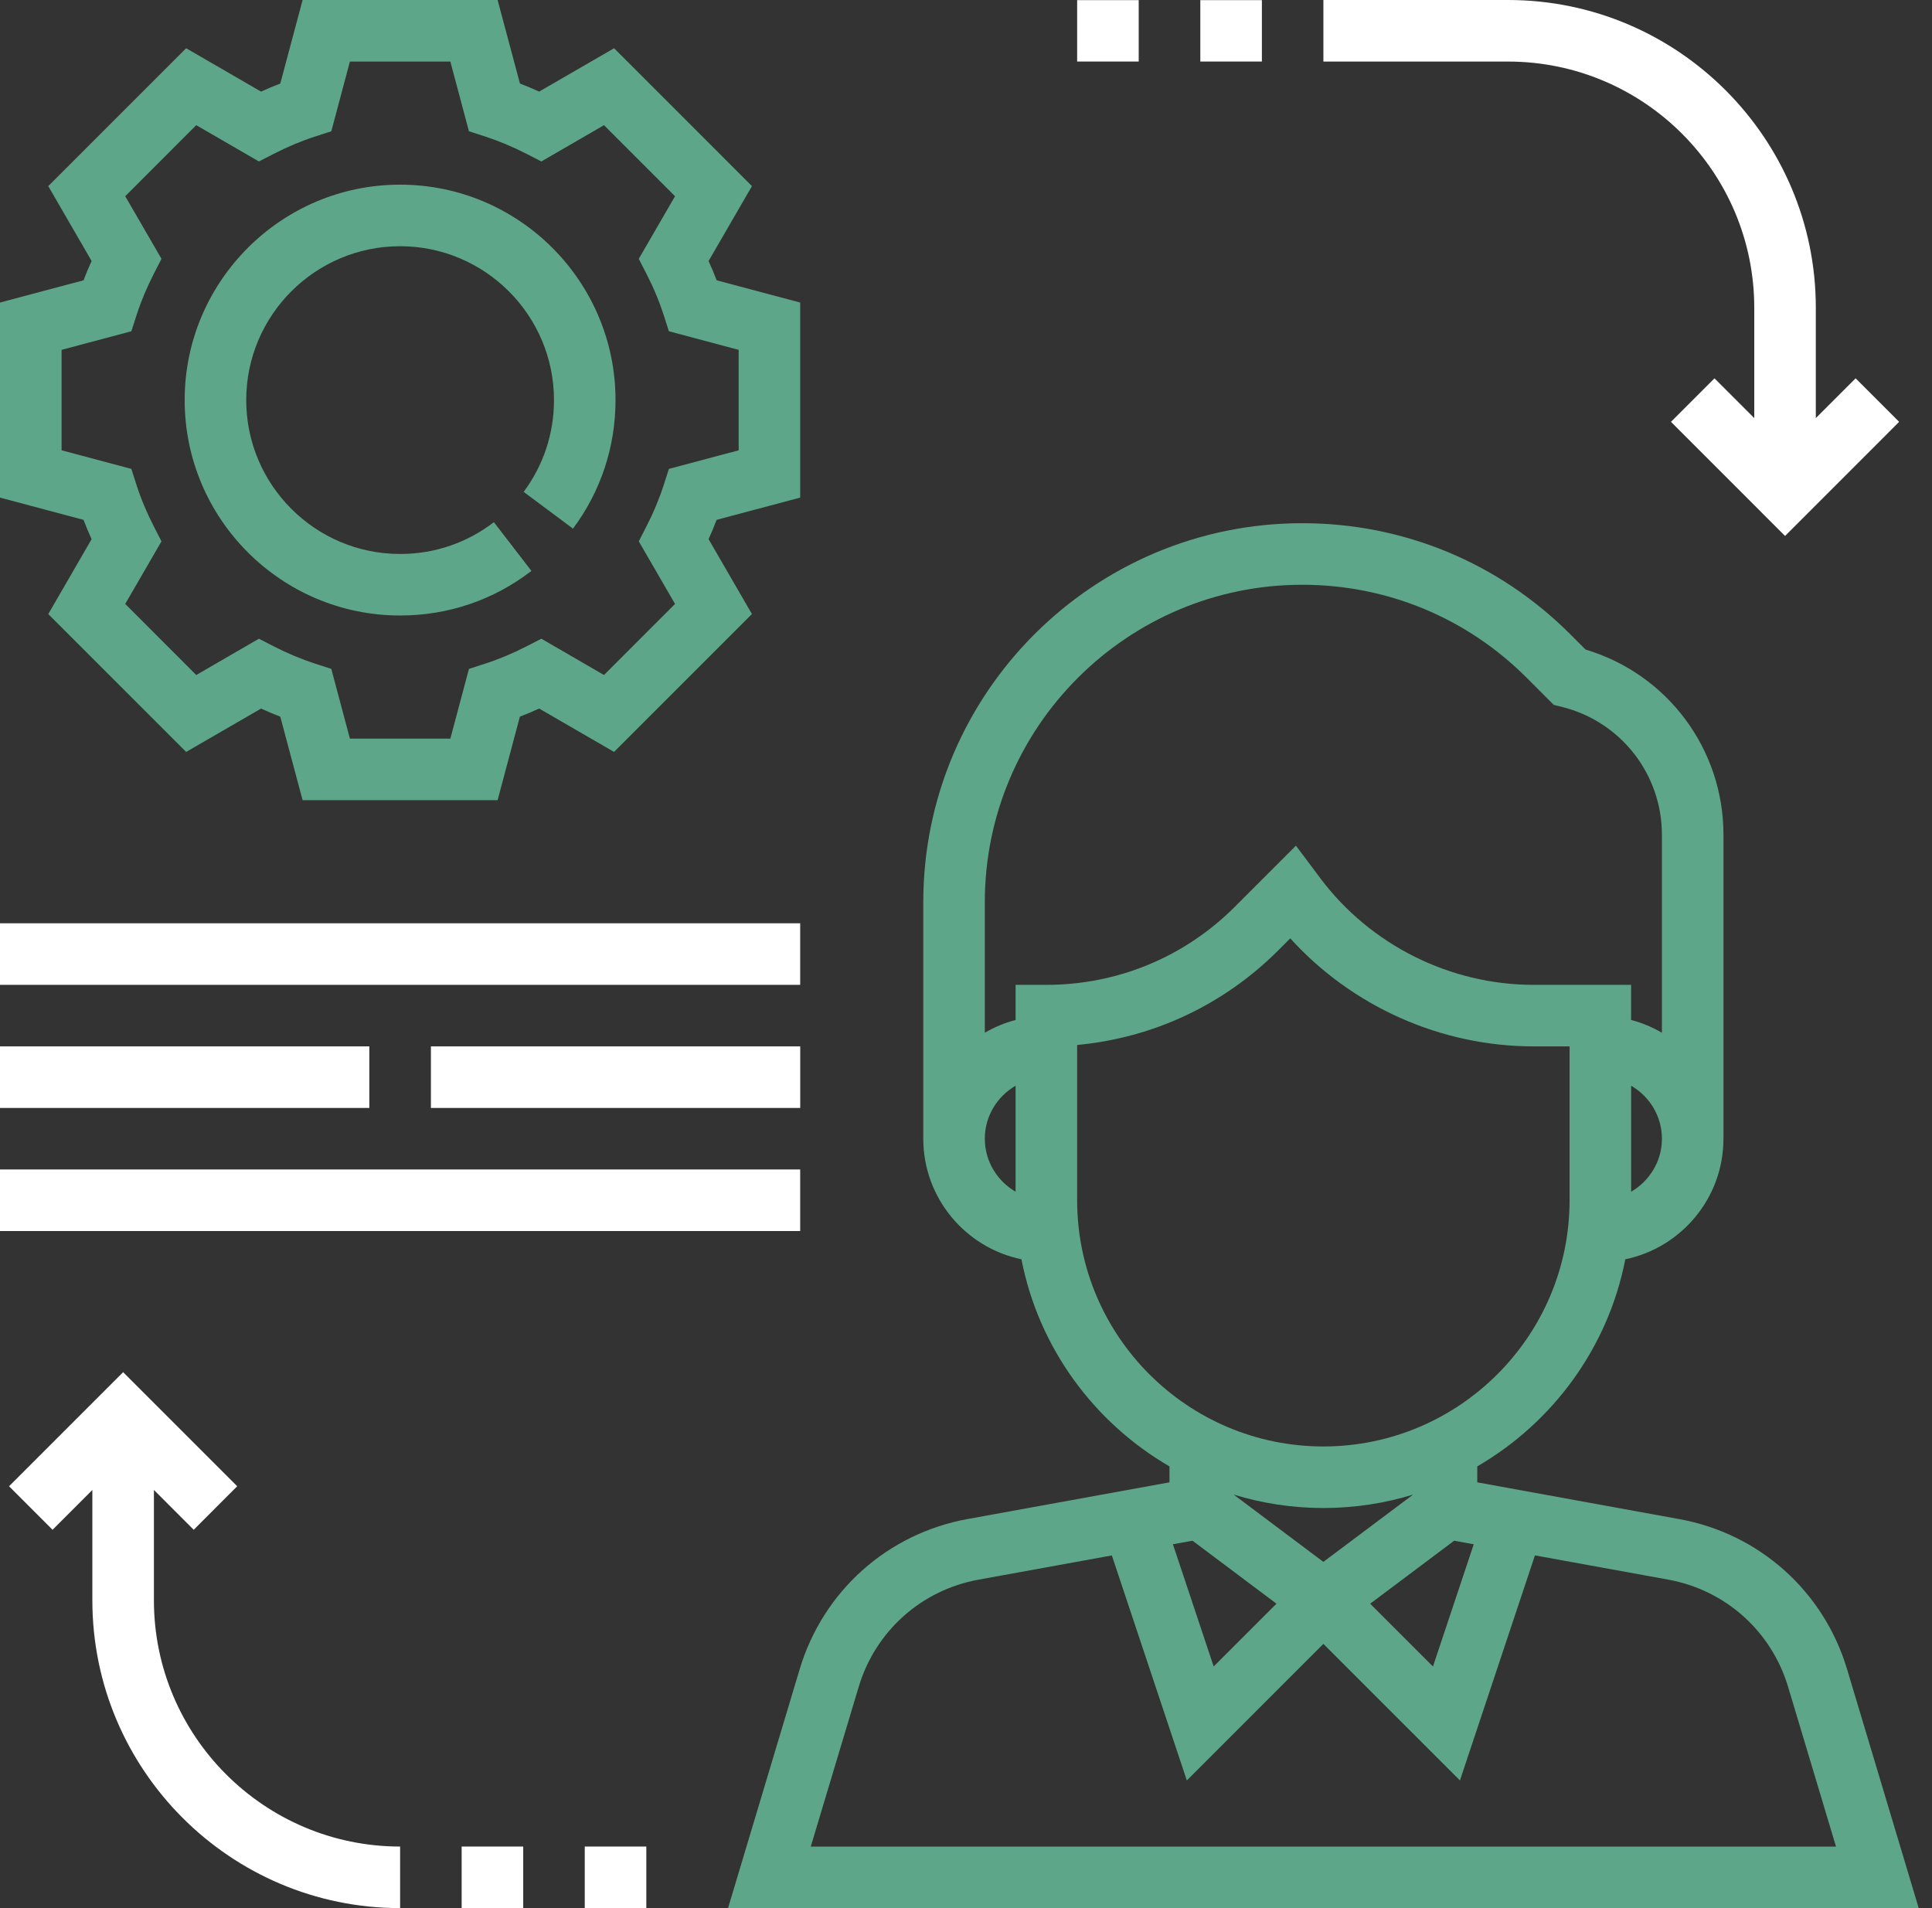 <svg width="81" height="80" viewBox="0 0 81 80" fill="none" xmlns="http://www.w3.org/2000/svg">
<rect x="0" y="0" width="81" height="80" fill="#333333" stroke="none"/>
<path fill-rule="evenodd" clip-rule="evenodd" d="M3.469 55.484L5.479 48.786C6.18 46.451 8.105 44.728 10.505 44.293L16.092 43.278L19.236 52.712L24.96 46.986L30.686 52.711L33.83 43.276L39.417 44.292C41.816 44.728 43.742 46.451 44.443 48.785L46.452 55.484H3.469ZM14.637 28.387V21.876C17.823 21.58 20.779 20.198 23.07 17.908L23.572 17.406C26.159 20.262 29.886 21.935 33.771 21.935H35.282V28.387C35.282 34.078 30.651 38.709 24.959 38.709C19.268 38.709 14.637 34.078 14.637 28.387ZM12.056 19.355V20.828C11.597 20.948 11.166 21.129 10.766 21.363V15.888C10.766 8.551 16.735 2.581 24.073 2.581C27.626 2.581 30.97 3.965 33.483 6.479L34.621 7.618L34.968 7.703C37.433 8.319 39.153 10.523 39.153 13.062V21.363C38.753 21.129 38.322 20.947 37.862 20.828V19.355H33.771C30.274 19.355 26.932 17.685 24.835 14.889L23.809 13.519L21.246 16.084C19.135 18.194 16.329 19.355 13.346 19.355H12.056ZM10.766 25.806C10.766 24.855 11.288 24.032 12.056 23.584V28.028C11.288 27.581 10.766 26.757 10.766 25.806ZM37.863 28.028V23.584C38.631 24.032 39.154 24.855 39.154 25.806C39.154 26.757 38.631 27.581 37.863 28.028ZM30.443 42.661L31.264 42.81L29.555 47.934L26.922 45.302L30.443 42.661ZM24.96 43.548L21.199 40.727C22.39 41.091 23.652 41.29 24.96 41.29C26.269 41.29 27.531 41.091 28.722 40.727L24.96 43.548ZM19.474 42.661L22.994 45.301L20.361 47.933L18.652 42.809L19.474 42.661ZM46.915 48.044C45.933 44.774 43.237 42.364 39.879 41.754L31.412 40.213V39.544C34.578 37.706 36.897 34.569 37.619 30.861C39.965 30.375 41.734 28.294 41.734 25.806V13.062C41.734 9.461 39.376 6.32 35.953 5.298L35.308 4.653C32.307 1.652 28.317 0 24.073 0C15.313 0 8.186 7.126 8.186 15.888V25.806C8.186 28.294 9.955 30.375 12.301 30.861C13.024 34.569 15.342 37.707 18.508 39.544V40.213L10.041 41.752C6.683 42.364 3.987 44.774 3.005 48.044L0 58.065H49.92L46.915 48.044Z" transform="translate(30.523 21.936)" fill="#5da689"/>
<path fill-rule="evenodd" clip-rule="evenodd" d="M2.582 14.668L5.507 13.889L5.723 13.218C5.907 12.645 6.151 12.059 6.449 11.479L6.77 10.851L5.25 8.227L8.228 5.248L10.854 6.769L11.481 6.448C12.057 6.152 12.643 5.907 13.221 5.72L13.89 5.504L14.67 2.581H18.881L19.661 5.504L20.33 5.72C20.909 5.908 21.494 6.152 22.07 6.448L22.697 6.769L25.323 5.248L28.301 8.227L26.781 10.851L27.102 11.479C27.4 12.058 27.644 12.644 27.828 13.218L28.044 13.889L30.969 14.668V18.88L28.044 19.659L27.828 20.33C27.644 20.903 27.4 21.489 27.102 22.07L26.781 22.697L28.301 25.321L25.323 28.301L22.697 26.779L22.07 27.101C21.494 27.396 20.909 27.641 20.33 27.828L19.661 28.044L18.881 30.968H14.67L13.89 28.044L13.221 27.828C12.643 27.64 12.057 27.396 11.481 27.101L10.854 26.779L8.228 28.301L5.25 25.321L6.77 22.697L6.449 22.07C6.151 21.49 5.907 20.904 5.723 20.33L5.507 19.659L2.582 18.88V14.668ZM3.841 22.605L2.023 25.746L7.804 31.526L10.944 29.708C11.213 29.831 11.483 29.943 11.751 30.047L12.687 33.548H20.862L21.797 30.045C22.067 29.942 22.335 29.83 22.604 29.707L25.744 31.525L31.525 25.744L29.707 22.604C29.83 22.334 29.943 22.064 30.045 21.795L33.548 20.863V12.685L30.047 11.752C29.943 11.483 29.831 11.213 29.708 10.943L31.526 7.803L25.746 2.022L22.605 3.84C22.337 3.717 22.067 3.605 21.799 3.502L20.862 0H12.687L11.751 3.503C11.481 3.606 11.213 3.719 10.944 3.841L7.804 2.022L2.023 7.803L3.841 10.943C3.717 11.213 3.605 11.483 3.502 11.752L0 12.685V20.863L3.502 21.796C3.605 22.066 3.717 22.335 3.841 22.605Z" fill="#5da689"/>
<path fill-rule="evenodd" clip-rule="evenodd" d="M9.032 18.064C11.045 18.064 12.948 17.418 14.538 16.194L12.964 14.15C11.828 15.023 10.47 15.484 9.032 15.484C5.475 15.484 2.581 12.59 2.581 9.032C2.581 5.475 5.475 2.581 9.032 2.581C12.59 2.581 15.484 5.475 15.484 9.032C15.484 10.432 15.044 11.763 14.212 12.88L16.281 14.422C17.448 12.855 18.064 10.992 18.064 9.032C18.064 4.053 14.013 0 9.032 0C4.052 0 0 4.053 0 9.032C0 14.012 4.052 18.064 9.032 18.064Z" transform="translate(7.742 7.742)" fill="#5da689"/>
<path fill-rule="evenodd" clip-rule="evenodd" d="M18.064 12.903V17.53L16.396 15.862L14.572 17.686L19.355 22.47L24.138 17.686L22.314 15.862L20.645 17.53V12.903C20.645 5.788 14.857 0 7.742 0H0V2.581H7.742C13.434 2.581 18.064 7.212 18.064 12.903Z" transform="translate(55.484)" fill="white"/>
<path fill-rule="evenodd" clip-rule="evenodd" d="M6.074 9.566V4.939L7.742 6.608L9.566 4.783L4.783 0L0 4.783L1.825 6.608L3.493 4.939V9.566C3.493 16.681 9.281 22.47 16.396 22.47V19.889C10.704 19.889 6.074 15.258 6.074 9.566Z" transform="translate(0.379 57.53)" fill="white"/>
<path fill-rule="evenodd" clip-rule="evenodd" d="M0 2.581H33.548V0H0V2.581Z" transform="translate(0 38.71)" fill="white"/>
<path fill-rule="evenodd" clip-rule="evenodd" d="M0 2.581H33.548V0H0V2.581Z" transform="translate(0 49.032)" fill="white"/>
<path fill-rule="evenodd" clip-rule="evenodd" d="M0 2.581H15.484V0H0V2.581Z" transform="translate(0 43.871)" fill="white"/>
<path fill-rule="evenodd" clip-rule="evenodd" d="M0 2.581H15.484V0H0V2.581Z" transform="translate(18.066 43.871)" fill="white"/>
<path fill-rule="evenodd" clip-rule="evenodd" d="M0 2.574H2.581V0H0V2.574Z" transform="translate(50.324 0.006)" fill="white"/>
<path fill-rule="evenodd" clip-rule="evenodd" d="M0 2.574H2.581V0H0V2.574Z" transform="translate(45.16 0.006)" fill="white"/>
<path fill-rule="evenodd" clip-rule="evenodd" d="M0 2.581H2.581V0H0V2.581Z" transform="translate(19.355 77.419)" fill="white"/>
<path fill-rule="evenodd" clip-rule="evenodd" d="M0 2.581H2.581V0H0V2.581Z" transform="translate(24.516 77.419)" fill="white"/>
</svg>
